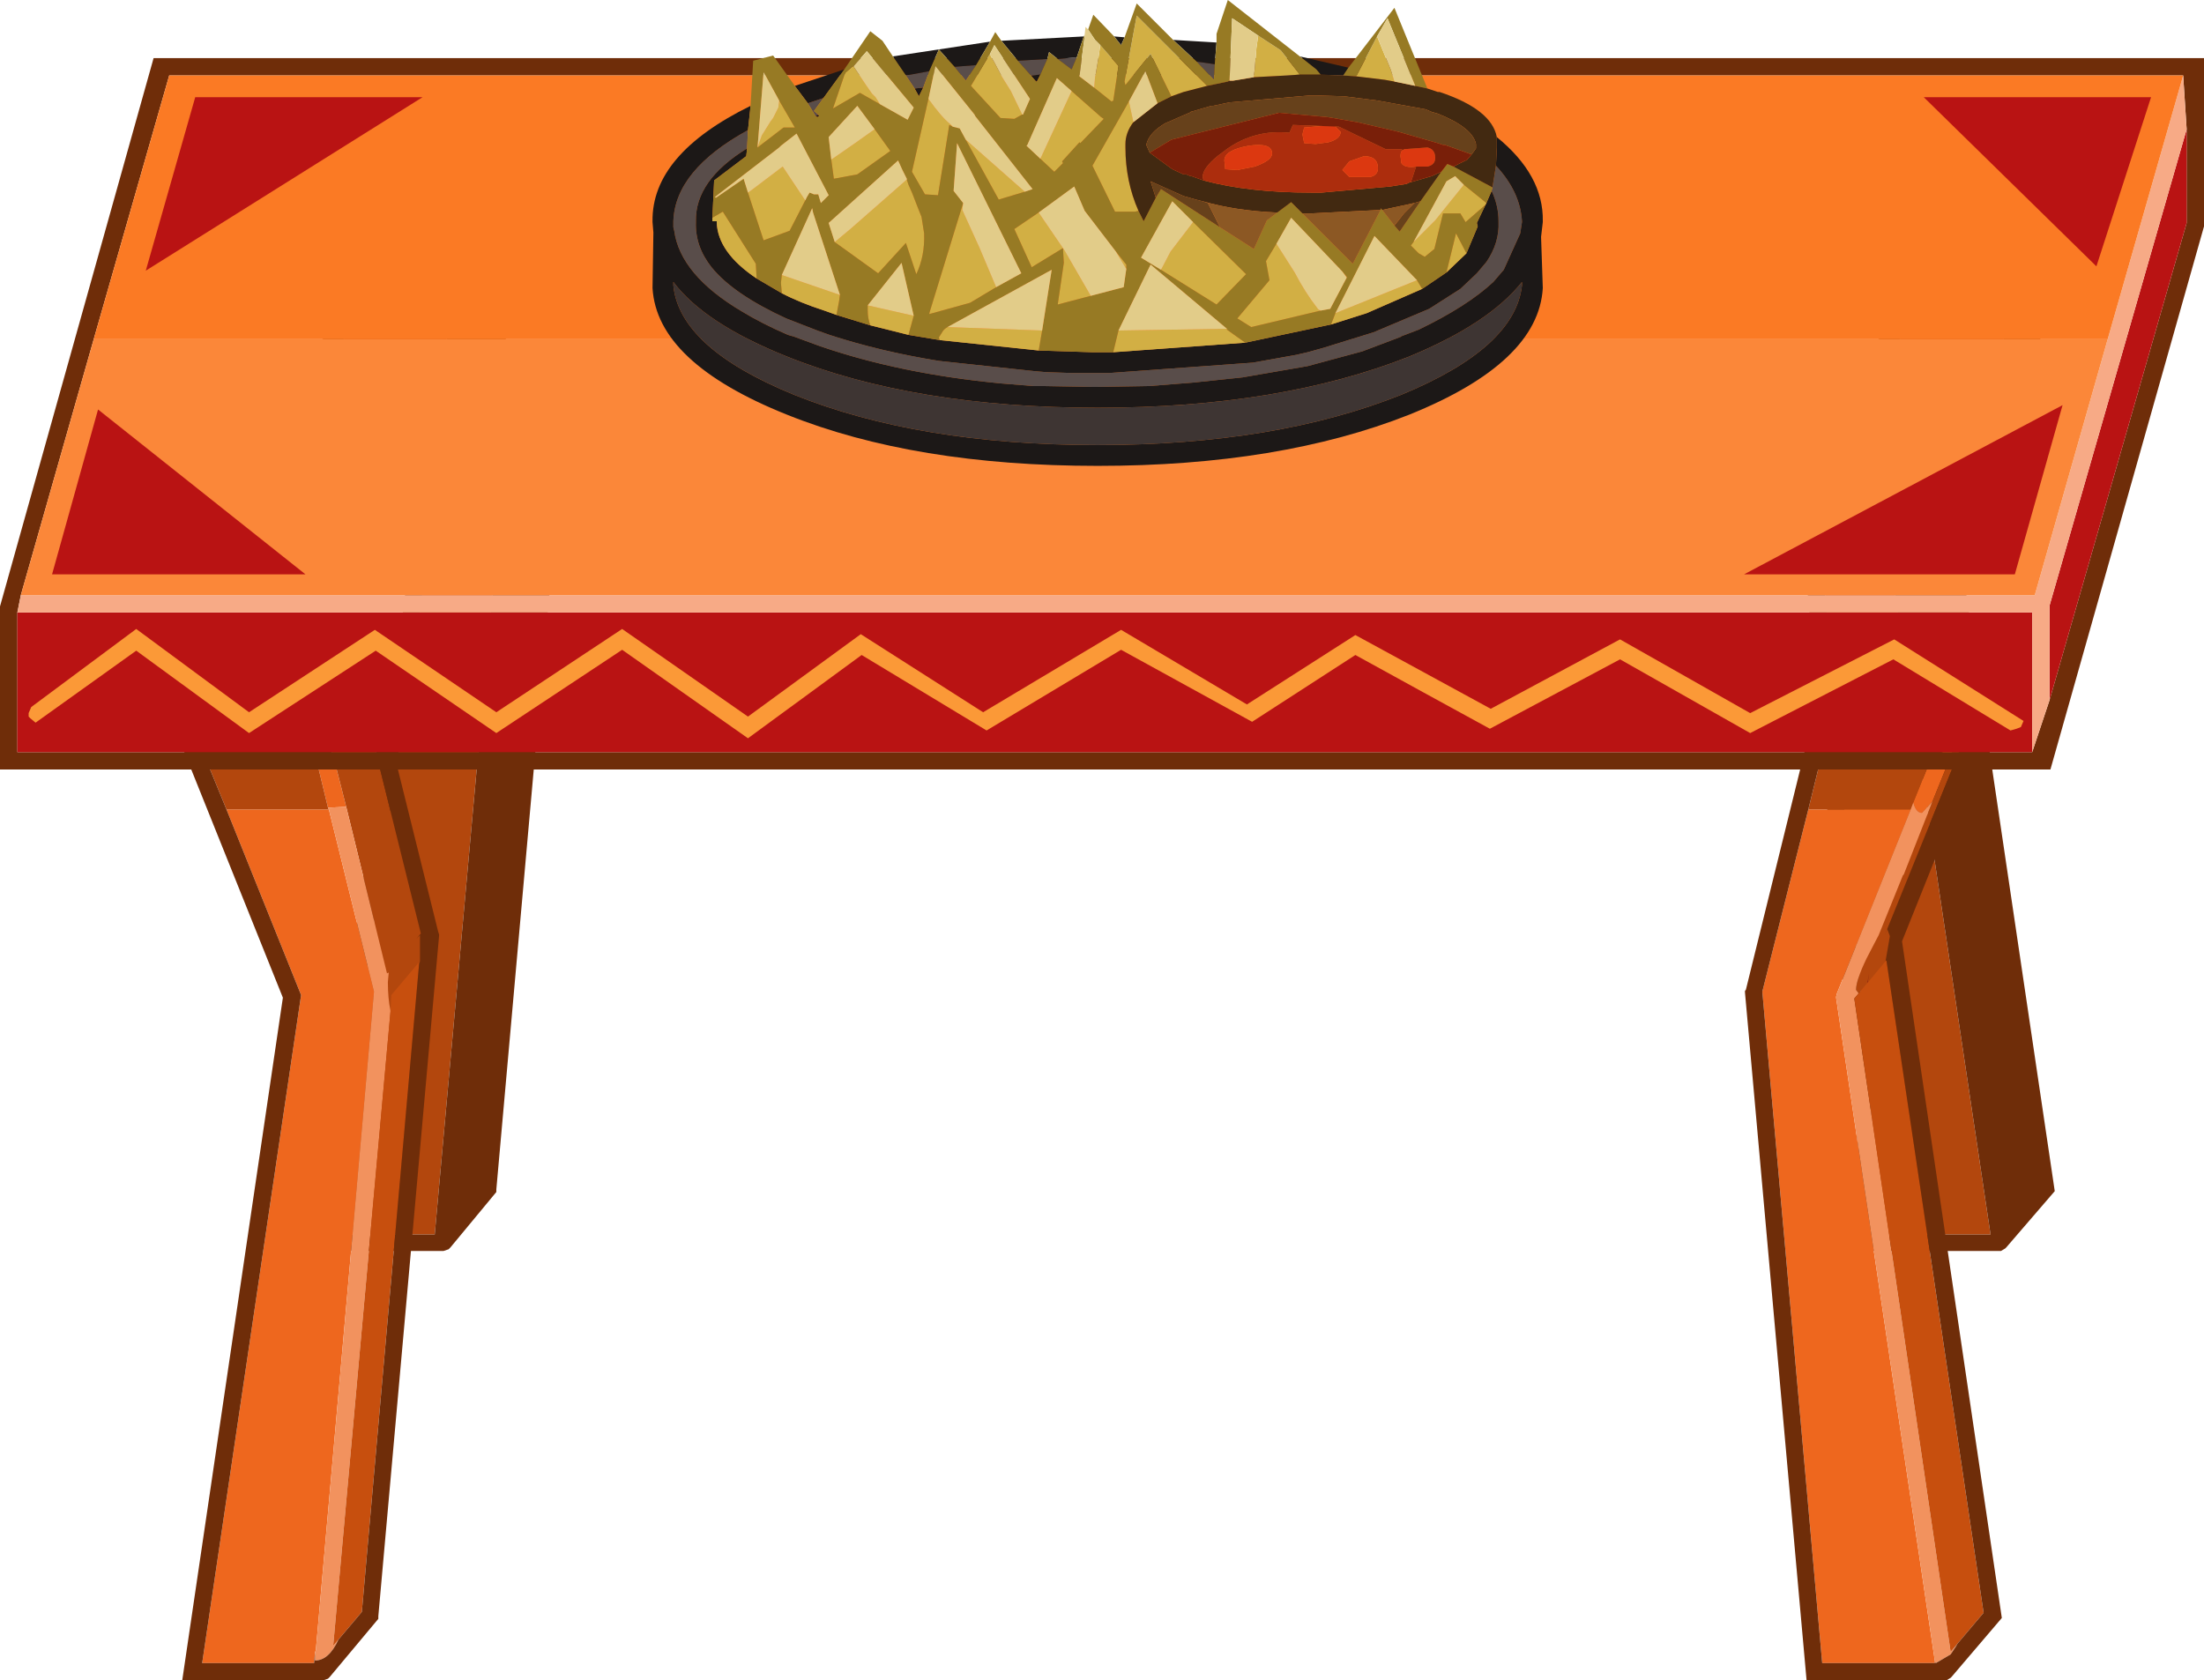 <?xml version="1.0" encoding="UTF-8" standalone="no"?>
<svg xmlns:ffdec="https://www.free-decompiler.com/flash" xmlns:xlink="http://www.w3.org/1999/xlink" ffdec:objectType="shape" height="96.85px" width="127.0px" xmlns="http://www.w3.org/2000/svg">
  <g transform="matrix(1.0, 0.0, 0.0, 1.0, 0.0, 96.65)">
    <path d="M27.15 -78.75 L25.3 -76.6 19.35 -76.6 21.45 -78.95 27.15 -78.75 M19.0 -75.65 L25.15 -75.65 28.4 -62.65 25.05 -25.5 18.9 -25.5 24.35 -62.45 19.0 -75.65 M110.9 -78.75 L116.85 -78.75 115.0 -76.6 109.05 -76.6 110.9 -78.75 M114.5 -75.65 L109.25 -62.55 109.2 -62.35 109.2 -62.3 114.7 -25.5 108.45 -25.5 105.15 -62.65 108.4 -75.65 114.5 -75.65" fill="#b3470d" fill-rule="evenodd" stroke="none"/>
    <path d="M28.6 -79.35 L28.6 -79.3 31.95 -65.95 31.95 -65.8 31.95 -65.7 28.6 -28.1 28.6 -27.95 25.95 -24.75 25.9 -24.7 25.85 -24.65 25.55 -24.55 25.45 -24.55 17.75 -24.55 23.35 -62.3 17.85 -75.95 17.8 -76.1 17.8 -76.2 17.85 -76.3 18.05 -76.5 21.05 -79.9 28.1 -79.75 28.2 -79.75 28.5 -79.6 28.6 -79.35 M19.0 -75.65 L24.35 -62.45 18.9 -25.5 25.05 -25.5 28.4 -62.65 25.15 -75.65 19.0 -75.65 M27.15 -78.75 L21.45 -78.95 19.35 -76.6 25.3 -76.6 27.15 -78.75 M107.7 -76.4 L107.7 -76.45 110.45 -79.75 117.85 -79.75 118.05 -79.7 118.2 -79.6 118.25 -79.55 118.35 -79.3 118.35 -79.25 118.35 -79.05 112.85 -65.45 118.4 -28.0 115.6 -24.75 115.55 -24.7 115.3 -24.55 115.25 -24.55 115.15 -24.55 107.6 -24.55 104.15 -62.6 104.15 -62.7 104.2 -62.75 107.55 -76.2 107.7 -76.4 M114.5 -75.65 L108.4 -75.65 105.15 -62.65 108.45 -25.5 114.7 -25.5 109.2 -62.3 109.2 -62.35 109.25 -62.55 114.5 -75.65 M110.9 -78.75 L109.05 -76.6 115.0 -76.6 116.85 -78.75 110.9 -78.75" fill="#6f2d09" fill-rule="evenodd" stroke="none"/>
    <path d="M107.6 -40.0 L107.7 -40.65 107.65 -40.1 107.65 -40.05 107.6 -40.0" fill="#740c0c" fill-rule="evenodd" stroke="none"/>
    <path d="M18.2 -53.0 L19.15 -53.25 19.3 -52.7 19.95 -50.15 18.9 -50.1 18.2 -53.0 M18.15 -1.4 L18.1 -0.8 11.65 -0.8 17.35 -39.3 13.05 -50.0 18.95 -50.0 21.55 -39.5 18.2 -1.55 18.15 -1.4 M111.2 -52.75 Q111.95 -53.55 112.55 -53.35 L112.5 -53.3 111.35 -50.45 110.75 -49.8 Q110.4 -49.8 110.25 -50.4 L111.2 -52.75 M111.45 -1.2 L111.5 -0.8 105.0 -0.8 101.55 -39.5 104.2 -50.0 110.1 -50.0 105.85 -39.4 105.8 -39.2 105.8 -39.15 111.45 -1.2" fill="#ee671e" fill-rule="evenodd" stroke="none"/>
    <path d="M13.05 -50.0 L11.8 -53.05 18.2 -53.05 18.2 -53.0 18.9 -50.1 18.95 -50.0 13.05 -50.0 M19.3 -52.7 L19.1 -53.4 21.05 -55.75 24.25 -42.85 24.0 -42.55 24.2 -42.75 24.2 -41.25 24.15 -41.1 24.15 -41.05 24.15 -41.2 22.55 -39.3 22.5 -38.4 Q22.35 -39.1 22.35 -40.05 L22.4 -40.6 22.3 -40.55 19.95 -50.15 19.3 -52.7 M12.15 -54.05 L14.35 -56.5 20.25 -56.3 18.35 -54.05 12.15 -54.05 M104.2 -50.0 L104.95 -53.05 111.3 -53.05 111.2 -52.75 110.25 -50.4 110.1 -50.0 104.2 -50.0 M112.5 -53.3 L113.2 -54.1 108.6 -42.75 108.75 -43.1 108.9 -42.7 108.65 -41.25 107.65 -40.05 107.65 -40.1 107.7 -40.65 107.6 -40.0 107.1 -39.4 106.95 -39.6 Q106.95 -40.15 107.55 -41.4 L108.25 -42.75 108.05 -42.25 109.65 -46.2 109.7 -46.25 111.35 -50.45 112.5 -53.3 M107.55 -56.3 L113.75 -56.3 111.85 -54.05 105.65 -54.05 107.55 -56.3" fill="#b3470d" fill-rule="evenodd" stroke="none"/>
    <path d="M19.5 -2.15 Q18.95 -0.95 18.15 -0.95 L18.15 -1.4 18.2 -1.55 21.55 -39.5 18.95 -50.0 18.9 -50.1 19.95 -50.15 22.3 -40.55 22.4 -40.6 22.35 -40.05 Q22.35 -39.1 22.5 -38.4 L22.5 -38.35 19.2 -1.8 19.5 -2.15 M112.4 -1.45 L112.8 -1.9 112.4 -1.3 111.55 -0.8 111.5 -0.85 111.45 -1.2 105.8 -39.15 105.8 -39.2 105.85 -39.4 110.1 -50.0 110.25 -50.4 Q110.4 -49.8 110.75 -49.8 L111.35 -50.45 109.7 -46.25 109.65 -46.2 108.05 -42.25 108.25 -42.75 107.55 -41.4 Q106.95 -40.15 106.95 -39.6 L107.1 -39.4 106.85 -39.1 112.4 -1.45" fill="#f2925e" fill-rule="evenodd" stroke="none"/>
    <path d="M24.15 -41.1 L20.85 -3.75 19.5 -2.15 19.2 -1.8 22.5 -38.35 22.5 -38.4 22.55 -39.3 24.15 -41.2 24.15 -41.05 24.15 -41.1 M108.65 -41.25 L108.7 -41.3 114.3 -3.7 112.4 -1.45 106.85 -39.1 107.1 -39.4 107.6 -40.0 107.65 -40.05 108.65 -41.25" fill="#c74f0e" fill-rule="evenodd" stroke="none"/>
    <path d="M18.2 -53.0 L18.2 -53.05 11.8 -53.05 13.05 -50.0 17.35 -39.3 11.65 -0.8 18.1 -0.8 18.15 -1.4 18.15 -0.95 Q18.95 -0.95 19.5 -2.15 L20.85 -3.75 24.15 -41.1 24.2 -41.25 24.2 -42.75 24.0 -42.55 24.25 -42.85 21.05 -55.75 19.1 -53.4 19.3 -52.7 19.15 -53.25 18.2 -53.0 M10.6 -53.35 L10.55 -53.5 10.55 -53.6 10.6 -53.75 10.8 -53.95 13.9 -57.5 21.25 -57.3 21.35 -57.3 21.7 -57.15 21.8 -56.9 21.8 -56.85 25.25 -42.95 25.3 -42.8 25.3 -42.7 21.8 -3.5 21.8 -3.35 19.0 0.0 18.95 0.05 18.9 0.1 18.6 0.2 18.5 0.2 10.5 0.2 16.3 -39.15 10.6 -53.35 M12.15 -54.05 L18.35 -54.05 20.25 -56.3 14.35 -56.5 12.15 -54.05 M111.2 -52.75 L111.3 -53.05 104.95 -53.05 104.2 -50.0 101.55 -39.5 105.0 -0.8 111.5 -0.8 111.45 -1.2 111.5 -0.85 111.55 -0.8 112.4 -1.3 112.8 -1.9 112.4 -1.45 114.3 -3.7 108.7 -41.3 108.65 -41.25 108.9 -42.7 108.75 -43.1 108.6 -42.75 113.2 -54.1 112.5 -53.3 112.55 -53.35 Q111.95 -53.55 111.2 -52.75 M104.05 -53.6 L104.2 -53.85 104.2 -53.9 107.1 -57.3 114.8 -57.3 115.0 -57.25 115.15 -57.15 115.2 -57.1 115.3 -56.85 115.3 -56.8 115.3 -56.6 109.6 -42.4 115.35 -3.4 112.45 0.0 112.4 0.05 112.15 0.2 112.1 0.2 112.0 0.2 104.1 0.2 100.55 -39.45 100.55 -39.55 100.6 -39.6 104.05 -53.6 M107.55 -56.3 L105.65 -54.05 111.85 -54.05 113.75 -56.3 107.55 -56.3" fill="#6f2d09" fill-rule="evenodd" stroke="none"/>
    <path d="M5.4 -77.1 L1.2 -62.35 1.0 -61.35 1.0 -53.3 117.1 -53.3 118.1 -56.3 126.0 -83.8 126.0 -89.2 125.8 -92.3 9.75 -92.3 5.4 -77.1 M0.0 -52.3 L0.0 -61.7 8.85 -93.3 127.0 -93.3 127.0 -83.6 118.15 -52.3 0.0 -52.3" fill="#6f2d09" fill-rule="evenodd" stroke="none"/>
    <path d="M126.0 -89.2 L126.0 -83.8 118.1 -56.3 118.1 -61.75 126.0 -89.2 M117.1 -53.3 L1.0 -53.3 1.0 -61.35 117.1 -61.35 117.1 -53.3" fill="#b91313" fill-rule="evenodd" stroke="none"/>
    <path d="M1.2 -62.35 L117.25 -62.35 121.45 -77.1 125.8 -92.3 126.0 -89.2 118.1 -61.75 118.1 -56.3 117.1 -53.3 117.1 -61.35 1.0 -61.35 1.2 -62.35" fill="#f7aa86" fill-rule="evenodd" stroke="none"/>
    <path d="M1.2 -62.35 L5.4 -77.1 121.45 -77.1 117.25 -62.35 1.2 -62.35" fill="#fb8739" fill-rule="evenodd" stroke="none"/>
    <path d="M121.45 -77.1 L5.4 -77.1 9.75 -92.3 125.8 -92.3 121.45 -77.1" fill="#fb7a24" fill-rule="evenodd" stroke="none"/>
    <path d="M24.35 -91.05 L8.4 -81.05 11.25 -91.05 24.35 -91.05 M120.8 -81.3 L110.85 -91.05 123.95 -91.05 120.8 -81.3 M3.0 -63.55 L5.65 -73.05 17.6 -63.55 3.0 -63.55 M100.5 -63.55 L118.85 -73.3 116.1 -63.55 100.5 -63.55" fill="#b91313" fill-rule="evenodd" stroke="none"/>
    <path d="M49.6 -60.1 L56.65 -55.6 64.6 -60.35 71.85 -56.05 78.1 -60.05 85.9 -55.8 93.35 -59.8 100.85 -55.55 109.15 -59.8 116.6 -55.1 116.45 -54.75 116.2 -54.65 115.85 -54.55 109.1 -58.65 100.85 -54.4 93.35 -58.65 85.85 -54.65 Q82.0 -56.75 78.1 -58.9 L72.15 -55.05 64.6 -59.2 56.85 -54.55 49.65 -58.9 43.1 -54.1 35.85 -59.2 28.6 -54.4 21.65 -59.15 14.35 -54.4 7.85 -59.15 2.05 -55.0 1.75 -55.25 1.65 -55.35 1.65 -55.55 1.8 -55.9 7.85 -60.4 14.35 -55.6 21.6 -60.35 28.6 -55.6 35.85 -60.4 43.1 -55.35 49.6 -60.1" fill="#fb9937" fill-rule="evenodd" stroke="none"/>
    <path d="M63.25 -71.0 Q52.95 -71.0 45.75 -73.9 39.15 -76.6 38.8 -80.2 L38.8 -80.4 Q40.6 -78.0 45.35 -76.1 52.7 -73.15 63.25 -73.15 73.75 -73.15 81.2 -76.1 85.8 -78.0 87.7 -80.4 L87.7 -80.2 Q87.3 -76.6 80.75 -73.9 73.5 -71.0 63.25 -71.0" fill="#3e3533" fill-rule="evenodd" stroke="none"/>
    <path d="M86.0 -85.85 L86.2 -87.1 Q87.6 -85.6 87.7 -83.9 L87.7 -83.85 87.6 -83.2 86.65 -81.1 86.05 -80.4 Q84.55 -79.0 81.75 -77.65 L80.7 -77.25 80.75 -77.25 78.5 -76.4 75.35 -75.55 71.6 -74.9 68.75 -74.6 66.2 -74.4 63.25 -74.35 62.95 -74.35 60.15 -74.4 59.55 -74.4 57.7 -74.55 Q51.9 -75.1 47.25 -76.7 L45.75 -77.25 45.4 -77.35 Q43.9 -78.0 42.75 -78.7 39.2 -80.8 38.85 -83.35 L38.8 -83.55 38.8 -83.85 38.8 -83.9 Q38.9 -86.85 43.1 -89.15 L43.05 -88.1 Q40.05 -86.25 40.1 -83.9 L40.1 -83.85 Q40.05 -82.45 41.0 -81.25 42.25 -79.7 45.3 -78.3 L47.1 -77.6 47.8 -77.35 Q50.7 -76.4 54.1 -75.85 L59.7 -75.25 60.3 -75.2 61.8 -75.15 62.8 -75.15 62.95 -75.15 63.25 -75.15 63.9 -75.15 72.2 -75.75 74.7 -76.2 75.35 -76.35 76.25 -76.6 79.15 -77.5 82.35 -78.85 84.15 -80.0 85.1 -80.9 85.65 -81.55 Q86.4 -82.65 86.35 -83.85 L86.35 -83.9 Q86.35 -84.8 85.95 -85.65 L86.0 -85.85 M70.0 -92.95 L69.95 -92.05 68.95 -93.1 70.0 -92.95 M62.05 -93.35 L61.75 -92.65 60.95 -93.25 62.05 -93.35 M60.35 -93.25 L59.95 -92.35 59.4 -92.3 58.65 -93.15 60.35 -93.25 M56.25 -92.9 L55.65 -92.0 55.0 -92.8 56.25 -92.9 M53.55 -92.55 L53.2 -91.6 52.7 -91.55 52.2 -92.3 53.55 -92.55 M47.45 -91.0 L46.9 -90.25 47.15 -90.05 47.0 -89.95 46.55 -90.7 47.45 -91.0" fill="#594d4a" fill-rule="evenodd" stroke="none"/>
    <path d="M77.7 -92.75 L77.4 -92.3 76.1 -92.35 75.85 -92.65 74.9 -93.4 77.7 -92.75 M86.2 -87.1 L86.25 -88.15 86.25 -88.35 86.25 -88.75 Q88.95 -86.55 88.9 -83.9 L88.9 -83.85 88.8 -83.0 88.9 -80.05 Q88.65 -75.75 81.2 -72.75 73.75 -69.8 63.25 -69.8 52.7 -69.8 45.35 -72.75 37.85 -75.75 37.6 -80.05 L37.65 -83.25 37.6 -83.85 37.6 -83.9 Q37.55 -87.75 43.25 -90.55 L43.1 -89.15 Q38.9 -86.85 38.8 -83.9 L38.8 -83.85 38.8 -83.55 38.85 -83.35 Q39.2 -80.8 42.75 -78.7 43.9 -78.0 45.4 -77.35 L45.75 -77.25 47.25 -76.7 Q51.9 -75.1 57.7 -74.55 L59.55 -74.4 60.15 -74.4 62.95 -74.35 63.25 -74.35 66.2 -74.4 68.75 -74.6 71.6 -74.9 75.35 -75.55 78.5 -76.4 80.75 -77.25 80.7 -77.25 81.75 -77.65 Q84.55 -79.0 86.05 -80.4 L86.65 -81.1 87.6 -83.2 87.7 -83.85 87.7 -83.9 Q87.6 -85.6 86.2 -87.1 M70.1 -94.2 L70.0 -92.95 68.95 -93.1 67.6 -94.35 70.1 -94.2 M64.8 -94.5 L64.6 -94.05 64.2 -94.55 64.8 -94.5 M62.45 -94.55 L62.05 -93.35 60.95 -93.25 60.45 -93.65 60.35 -93.25 58.65 -93.15 57.7 -94.3 62.45 -94.55 M59.95 -92.35 L59.75 -91.95 59.7 -91.95 59.4 -92.3 59.95 -92.35 M57.05 -94.25 L56.25 -92.9 55.0 -92.8 54.1 -93.8 53.55 -92.55 52.2 -92.3 51.45 -93.4 57.05 -94.25 M53.2 -91.6 L52.95 -91.1 52.7 -91.55 53.2 -91.6 M48.65 -92.65 L47.45 -91.0 46.55 -90.7 45.8 -91.7 48.65 -92.65 M47.15 -90.05 L47.2 -89.95 47.1 -89.9 47.0 -89.95 47.15 -90.05 M43.05 -88.1 L43.0 -87.65 41.15 -86.25 41.05 -84.1 41.05 -83.9 41.3 -83.9 41.3 -83.85 Q41.35 -82.1 43.6 -80.6 L45.05 -79.75 Q46.1 -79.2 47.5 -78.75 L48.2 -78.5 50.15 -77.9 52.35 -77.35 54.15 -77.05 59.85 -76.45 62.95 -76.35 64.15 -76.35 71.75 -76.9 76.7 -77.95 78.75 -78.6 81.95 -80.0 83.35 -80.95 84.5 -82.05 85.15 -83.6 85.1 -83.8 85.6 -84.85 85.65 -84.95 85.95 -85.65 Q86.35 -84.8 86.35 -83.9 L86.35 -83.85 Q86.4 -82.65 85.65 -81.55 L85.1 -80.9 84.15 -80.0 82.35 -78.85 79.15 -77.5 76.25 -76.6 75.35 -76.35 74.7 -76.2 72.2 -75.75 63.9 -75.15 63.25 -75.15 62.95 -75.15 62.8 -75.15 61.8 -75.15 60.3 -75.2 59.7 -75.25 54.1 -75.85 Q50.7 -76.4 47.8 -77.35 L47.1 -77.6 45.3 -78.3 Q42.25 -79.7 41.0 -81.25 40.05 -82.45 40.1 -83.85 L40.1 -83.9 Q40.05 -86.25 43.05 -88.1 M63.25 -71.0 Q73.5 -71.0 80.75 -73.9 87.3 -76.6 87.7 -80.2 L87.7 -80.4 Q85.8 -78.0 81.2 -76.1 73.75 -73.15 63.25 -73.15 52.7 -73.15 45.35 -76.1 40.6 -78.0 38.8 -80.4 L38.8 -80.2 Q39.15 -76.6 45.75 -73.9 52.95 -71.0 63.25 -71.0" fill="#1c1817" fill-rule="evenodd" stroke="none"/>
    <path d="M79.35 -94.55 L80.15 -92.6 80.35 -91.95 79.8 -92.05 78.15 -92.25 79.35 -94.55 M72.25 -92.2 L72.25 -92.3 72.3 -92.65 72.4 -93.9 72.5 -94.6 73.8 -93.75 74.9 -92.35 74.15 -92.3 72.25 -92.2 M63.4 -94.05 L64.45 -92.85 64.15 -90.85 64.05 -90.8 63.05 -91.6 63.1 -92.2 63.15 -92.45 63.3 -93.35 63.4 -94.05 M41.05 -84.1 L41.65 -84.45 43.55 -81.45 43.6 -80.6 Q41.35 -82.1 41.3 -83.85 L41.3 -83.9 41.05 -83.9 41.05 -84.1 M45.05 -79.75 L45.0 -80.35 45.05 -80.8 48.4 -79.65 48.35 -79.3 48.2 -78.5 47.5 -78.75 Q46.1 -79.2 45.05 -79.75 M50.15 -77.9 Q50.0 -78.3 50.0 -78.75 L50.0 -79.05 52.65 -78.45 52.35 -77.35 50.15 -77.9 M54.15 -77.05 L54.1 -77.2 54.35 -77.6 54.45 -77.7 54.6 -77.8 60.05 -77.6 59.85 -76.45 54.15 -77.05 M64.15 -76.35 L64.45 -77.6 70.7 -77.7 70.7 -77.65 71.75 -76.9 64.15 -76.35 M76.7 -77.95 L76.95 -78.6 81.65 -80.5 81.95 -80.0 78.75 -78.6 76.7 -77.95 M83.35 -80.95 L83.9 -83.2 84.5 -82.05 83.35 -80.95 M85.6 -84.85 L84.45 -83.85 84.15 -84.35 83.15 -84.35 82.65 -82.3 82.1 -81.85 81.75 -82.05 81.3 -82.5 81.45 -82.7 82.7 -83.95 84.35 -86.0 85.65 -84.95 85.6 -84.85 M67.5 -91.1 L66.3 -93.55 64.85 -91.75 64.8 -91.95 65.5 -95.75 69.55 -91.7 68.2 -91.35 67.5 -91.1 M61.75 -91.4 L63.45 -89.9 63.6 -89.8 62.25 -88.4 62.2 -88.45 61.2 -87.35 61.25 -87.25 60.75 -86.75 59.95 -87.5 61.75 -91.4 M65.05 -90.8 L65.3 -89.65 65.3 -89.6 Q64.85 -89.0 64.85 -88.35 L64.85 -88.15 Q64.85 -86.2 65.6 -84.5 L65.4 -84.45 64.25 -84.45 62.95 -87.1 65.05 -90.8 M66.9 -81.1 L67.45 -82.15 68.75 -83.85 71.8 -80.85 70.1 -79.1 66.9 -81.1 M59.85 -84.4 L61.25 -82.35 61.35 -82.2 62.65 -79.95 62.85 -79.6 60.95 -79.1 61.3 -81.5 61.25 -82.35 59.45 -81.25 58.45 -83.45 59.85 -84.4 M64.9 -81.15 L64.3 -82.15 64.9 -81.4 64.9 -81.15 M77.6 -80.65 L77.35 -81.0 77.6 -80.7 77.6 -80.65 M73.55 -82.6 L74.6 -80.95 Q75.2 -79.8 75.9 -78.9 75.95 -78.8 76.1 -78.75 L72.1 -77.8 71.3 -78.3 73.15 -80.5 72.95 -81.6 73.55 -82.6 M57.05 -93.55 L57.1 -93.4 57.3 -93.05 57.75 -92.2 58.25 -91.4 58.9 -90.05 58.45 -89.8 57.65 -89.85 55.95 -91.7 57.05 -93.55 M50.7 -90.65 L49.55 -91.3 48.0 -90.4 48.7 -92.45 49.1 -92.8 49.2 -92.85 49.2 -92.8 49.9 -91.75 50.25 -91.25 50.45 -91.05 50.7 -90.65 M52.25 -86.3 L52.35 -86.0 52.55 -85.55 52.9 -84.65 53.1 -84.15 53.25 -83.2 Q53.3 -81.9 52.8 -80.85 L52.2 -82.65 50.6 -80.9 48.1 -82.7 49.0 -83.45 52.25 -86.3 M55.65 -88.6 L59.05 -85.6 57.55 -85.15 55.65 -88.6 M53.5 -90.95 Q54.25 -89.9 54.75 -89.5 L54.9 -89.35 54.7 -89.45 54.05 -85.4 53.3 -85.45 52.55 -86.75 53.5 -90.95 M43.65 -88.15 L43.9 -88.85 44.4 -89.65 44.55 -89.85 44.85 -90.45 44.9 -90.85 45.8 -89.3 45.15 -89.3 43.65 -88.15 M43.1 -85.55 L43.25 -85.65 45.1 -87.05 46.4 -85.1 45.5 -83.35 44.0 -82.8 43.1 -85.55 M47.9 -87.45 L49.2 -88.35 50.4 -89.2 51.3 -87.95 49.4 -86.6 48.05 -86.35 47.9 -87.45 M55.5 -84.95 L55.45 -84.55 56.45 -82.35 57.4 -80.1 55.9 -79.2 53.55 -78.55 53.55 -78.6 55.5 -84.95" fill="#d2af44" fill-rule="evenodd" stroke="none"/>
    <path d="M81.55 -91.7 L79.95 -95.6 79.35 -94.55 78.15 -92.25 77.4 -92.3 77.7 -92.75 80.35 -96.2 82.25 -91.55 81.55 -91.7 M74.9 -92.35 L73.8 -93.75 72.5 -94.6 71.0 -95.6 70.85 -92.0 70.75 -91.95 69.55 -91.7 65.5 -95.75 64.8 -91.95 64.85 -91.75 66.3 -93.55 67.5 -91.1 66.7 -90.7 66.0 -92.55 65.05 -90.8 62.95 -87.1 64.25 -84.45 65.4 -84.45 65.6 -84.5 65.9 -83.9 66.6 -85.25 66.9 -85.75 70.3 -83.55 72.25 -82.3 73.0 -83.95 73.6 -84.4 74.4 -85.0 75.05 -84.35 77.95 -81.45 79.55 -84.55 79.55 -84.65 79.65 -84.55 80.35 -83.65 80.65 -83.3 81.85 -85.05 83.05 -86.75 83.4 -87.2 83.75 -87.05 86.0 -85.85 85.95 -85.65 85.65 -84.95 84.35 -86.0 83.85 -86.5 83.35 -86.2 81.45 -82.7 81.3 -82.5 81.75 -82.05 82.1 -81.85 82.65 -82.3 83.15 -84.35 84.15 -84.35 84.45 -83.85 85.6 -84.85 85.1 -83.8 85.15 -83.6 84.5 -82.05 83.9 -83.2 83.35 -80.95 81.95 -80.0 81.65 -80.5 79.2 -83.05 76.95 -78.6 76.7 -77.95 71.75 -76.9 70.7 -77.65 70.7 -77.7 66.3 -81.4 64.45 -77.6 64.15 -76.35 62.95 -76.35 59.85 -76.45 60.05 -77.6 60.6 -81.1 54.6 -77.8 54.45 -77.7 54.35 -77.6 54.1 -77.2 54.15 -77.05 52.35 -77.35 52.65 -78.45 51.95 -81.5 50.0 -79.05 50.0 -78.75 Q50.0 -78.3 50.15 -77.9 L48.2 -78.5 48.35 -79.3 48.4 -79.65 46.85 -84.4 46.8 -84.65 45.05 -80.8 45.0 -80.35 45.05 -79.75 43.6 -80.6 43.55 -81.45 41.65 -84.45 41.05 -84.1 41.15 -86.25 43.0 -87.65 43.05 -88.1 43.1 -89.15 43.25 -90.55 43.4 -93.15 44.55 -93.45 45.8 -91.7 46.55 -90.7 47.0 -89.95 47.1 -89.9 47.2 -89.95 47.15 -90.05 46.9 -90.25 47.45 -91.0 48.65 -92.65 50.15 -94.85 50.85 -94.3 51.45 -93.4 52.2 -92.3 52.7 -91.55 52.95 -91.1 53.2 -91.6 53.55 -92.55 54.1 -93.8 55.0 -92.8 55.65 -92.0 56.25 -92.9 57.05 -94.25 57.35 -94.8 57.7 -94.3 58.65 -93.15 59.4 -92.3 59.7 -91.95 59.75 -91.95 59.95 -92.35 60.35 -93.25 60.45 -93.65 60.95 -93.25 61.75 -92.65 62.05 -93.35 62.45 -94.55 62.5 -94.65 62.5 -94.55 62.2 -92.25 63.05 -91.6 64.05 -90.8 64.15 -90.85 64.45 -92.85 63.4 -94.05 63.1 -94.35 62.7 -94.95 63.0 -95.8 64.2 -94.55 64.6 -94.05 64.8 -94.5 65.5 -96.45 67.6 -94.35 68.95 -93.1 69.95 -92.05 70.0 -92.95 70.1 -94.2 70.1 -94.7 70.75 -96.65 74.9 -93.4 75.85 -92.65 76.1 -92.35 75.55 -92.35 74.9 -92.35 M59.95 -87.5 L60.75 -86.75 61.25 -87.25 61.2 -87.35 62.2 -88.45 62.25 -88.4 63.6 -89.8 63.45 -89.9 61.75 -91.4 60.9 -92.15 59.2 -88.3 59.15 -88.25 59.95 -87.5 M68.75 -83.85 L67.55 -85.05 65.75 -81.8 66.9 -81.1 70.1 -79.1 71.8 -80.85 68.75 -83.85 M64.3 -82.15 L62.5 -84.5 61.9 -85.9 59.85 -84.4 58.45 -83.45 59.45 -81.25 61.25 -82.35 61.3 -81.5 60.95 -79.1 62.85 -79.6 64.75 -80.1 64.9 -81.15 64.9 -81.4 64.3 -82.15 M77.35 -81.0 L74.4 -84.1 73.55 -82.6 72.95 -81.6 73.15 -80.5 71.3 -78.3 72.1 -77.8 76.1 -78.75 76.65 -78.85 77.6 -80.65 77.6 -80.7 77.35 -81.0 M58.9 -90.05 L58.95 -90.05 59.35 -90.95 57.3 -94.05 57.05 -93.55 55.95 -91.7 57.65 -89.85 58.45 -89.8 58.9 -90.05 M50.7 -90.65 L52.3 -89.75 52.65 -90.45 49.95 -93.7 49.2 -92.85 49.1 -92.8 48.7 -92.45 48.0 -90.4 49.55 -91.3 50.7 -90.65 M52.25 -86.3 L52.25 -86.35 52.0 -86.85 51.75 -87.4 47.75 -83.8 48.1 -82.7 50.6 -80.9 52.2 -82.65 52.8 -80.85 Q53.3 -81.9 53.25 -83.2 L53.1 -84.15 52.9 -84.65 52.55 -85.55 52.35 -86.0 52.25 -86.3 M54.9 -89.35 L55.3 -89.25 55.65 -88.6 57.55 -85.15 59.05 -85.6 59.5 -85.75 56.2 -89.95 56.15 -90.05 53.9 -92.85 53.5 -90.95 52.55 -86.75 53.3 -85.45 54.05 -85.4 54.7 -89.45 54.9 -89.35 M44.9 -90.85 L44.0 -92.5 43.65 -88.15 45.15 -89.3 45.8 -89.3 44.9 -90.85 M46.4 -85.1 L46.5 -85.3 46.65 -85.55 46.9 -85.45 47.15 -85.45 47.3 -84.95 47.75 -85.4 45.9 -88.95 45.0 -88.25 44.9 -88.15 41.2 -85.3 41.25 -85.25 42.85 -86.35 43.1 -85.55 44.0 -82.8 45.5 -83.35 46.4 -85.1 M50.4 -89.2 L49.4 -90.55 47.75 -88.75 47.9 -87.45 48.05 -86.35 49.4 -86.6 51.3 -87.95 50.4 -89.2 M57.4 -80.1 L58.85 -80.9 55.15 -88.4 54.95 -85.65 55.5 -84.95 53.55 -78.6 53.55 -78.55 55.9 -79.2 57.4 -80.1" fill="#977a24" fill-rule="evenodd" stroke="none"/>
    <path d="M80.35 -91.95 L81.55 -91.7 82.25 -91.55 82.85 -91.35 82.95 -91.35 Q85.95 -90.35 86.25 -88.75 L86.25 -88.35 86.25 -88.15 86.2 -87.1 86.0 -85.85 83.75 -87.05 84.45 -87.4 84.5 -87.4 84.8 -87.75 85.05 -88.1 85.05 -88.3 85.05 -88.35 Q84.85 -89.3 82.85 -90.1 L82.5 -90.2 82.15 -90.35 79.4 -90.85 77.45 -91.1 75.8 -91.15 75.55 -91.15 75.5 -91.15 70.85 -90.75 69.9 -90.55 69.8 -90.55 68.6 -90.2 68.65 -90.2 67.15 -89.55 Q66.2 -89.0 66.05 -88.3 L66.25 -87.85 67.55 -86.9 68.2 -86.6 68.35 -86.6 68.6 -86.5 68.65 -86.5 69.35 -86.25 Q71.95 -85.55 75.55 -85.55 L75.85 -85.55 76.15 -85.55 80.1 -85.9 81.05 -86.05 81.25 -86.15 81.3 -86.15 82.5 -86.5 83.05 -86.75 81.85 -85.05 81.5 -84.95 79.65 -84.55 79.55 -84.65 79.55 -84.55 75.55 -84.35 75.05 -84.35 74.4 -85.0 73.6 -84.4 Q71.2 -84.5 69.3 -85.05 L68.9 -85.15 68.2 -85.35 66.3 -86.2 66.6 -85.25 65.9 -83.9 65.6 -84.5 Q64.85 -86.2 64.85 -88.15 L64.85 -88.35 Q64.85 -89.0 65.3 -89.6 L66.7 -90.7 67.5 -91.1 68.2 -91.35 69.55 -91.7 70.75 -91.95 70.85 -92.0 71.05 -92.0 72.25 -92.2 74.15 -92.3 74.9 -92.35 75.55 -92.35 76.1 -92.35 77.4 -92.3 78.15 -92.25 79.8 -92.05 80.35 -91.95" fill="#422911" fill-rule="evenodd" stroke="none"/>
    <path d="M66.25 -87.85 L66.05 -88.3 Q66.2 -89.0 67.15 -89.55 L68.65 -90.2 68.6 -90.2 69.8 -90.55 69.9 -90.55 70.85 -90.75 75.5 -91.15 75.55 -91.15 75.8 -91.15 77.45 -91.1 79.4 -90.85 82.15 -90.35 82.5 -90.2 82.85 -90.1 Q84.85 -89.3 85.05 -88.35 L85.05 -88.3 85.05 -88.1 84.8 -87.75 83.25 -88.3 83.15 -88.3 82.85 -88.4 80.6 -89.05 78.25 -89.6 76.8 -89.85 76.5 -89.9 73.7 -90.15 67.5 -88.6 66.25 -87.85 M69.3 -85.05 L69.6 -84.95 69.8 -84.55 70.3 -83.55 66.9 -85.75 66.6 -85.25 66.3 -86.2 68.2 -85.35 68.9 -85.15 69.3 -85.05 M80.35 -83.65 L80.9 -84.35 81.5 -84.95 81.85 -85.05 80.65 -83.3 80.35 -83.65" fill="#67411b" fill-rule="evenodd" stroke="none"/>
    <path d="M79.35 -94.55 L79.95 -95.6 81.55 -91.7 80.35 -91.95 80.15 -92.6 79.35 -94.55 M72.5 -94.6 L72.4 -93.9 72.3 -92.65 72.25 -92.3 72.25 -92.2 71.05 -92.0 70.85 -92.0 71.0 -95.6 72.5 -94.6 M62.7 -94.95 L63.1 -94.35 63.4 -94.05 63.3 -93.35 63.15 -92.45 63.1 -92.2 63.05 -91.6 62.2 -92.25 62.5 -94.55 62.5 -94.65 62.55 -95.1 62.7 -94.95 M45.05 -80.8 L46.8 -84.65 46.85 -84.4 48.4 -79.65 45.05 -80.8 M50.0 -79.05 L51.95 -81.5 52.65 -78.45 50.0 -79.05 M54.6 -77.8 L60.6 -81.1 60.05 -77.6 54.6 -77.8 M64.45 -77.6 L66.3 -81.4 70.7 -77.7 64.45 -77.6 M76.95 -78.6 L79.2 -83.05 81.65 -80.5 76.95 -78.6 M81.45 -82.7 L83.35 -86.2 83.85 -86.5 84.35 -86.0 82.7 -83.95 81.45 -82.7 M61.75 -91.4 L59.95 -87.5 59.15 -88.25 59.2 -88.3 60.9 -92.15 61.75 -91.4 M65.3 -89.6 L65.3 -89.65 65.05 -90.8 66.0 -92.55 66.7 -90.7 65.3 -89.6 M68.75 -83.85 L67.45 -82.15 66.9 -81.1 65.75 -81.8 67.55 -85.05 68.75 -83.85 M59.85 -84.4 L61.9 -85.9 62.5 -84.5 64.3 -82.15 64.9 -81.15 64.75 -80.1 62.85 -79.6 62.65 -79.95 61.35 -82.2 61.25 -82.35 59.85 -84.4 M77.35 -81.0 L77.6 -80.65 76.65 -78.85 76.1 -78.75 Q75.95 -78.8 75.9 -78.9 75.2 -79.8 74.6 -80.95 L73.55 -82.6 74.4 -84.1 77.35 -81.0 M57.05 -93.55 L57.3 -94.05 59.35 -90.95 58.95 -90.05 58.9 -90.05 58.25 -91.4 57.75 -92.2 57.3 -93.05 57.1 -93.4 57.05 -93.55 M49.2 -92.85 L49.95 -93.7 52.65 -90.45 52.3 -89.75 50.7 -90.65 50.45 -91.05 50.25 -91.25 49.9 -91.75 49.2 -92.8 49.2 -92.85 M48.1 -82.7 L47.75 -83.8 51.75 -87.4 52.0 -86.85 52.25 -86.35 52.25 -86.3 49.0 -83.45 48.1 -82.7 M55.65 -88.6 L55.3 -89.25 54.9 -89.35 54.75 -89.5 Q54.25 -89.9 53.5 -90.95 L53.9 -92.85 56.15 -90.05 56.2 -89.95 59.5 -85.75 59.05 -85.6 55.65 -88.6 M44.9 -90.85 L44.85 -90.45 44.55 -89.85 44.4 -89.65 43.9 -88.85 43.65 -88.15 44.0 -92.5 44.9 -90.85 M43.1 -85.55 L42.85 -86.35 41.25 -85.25 41.2 -85.3 44.9 -88.15 45.0 -88.25 45.9 -88.95 47.75 -85.4 47.3 -84.95 47.15 -85.45 46.9 -85.45 46.65 -85.55 46.5 -85.3 46.4 -85.1 45.1 -87.05 43.25 -85.65 43.1 -85.55 M47.9 -87.45 L47.75 -88.75 49.4 -90.55 50.4 -89.2 49.2 -88.35 47.9 -87.45 M55.5 -84.95 L54.95 -85.65 55.15 -88.4 58.85 -80.9 57.4 -80.1 56.45 -82.35 55.45 -84.55 55.5 -84.95" fill="#e2cc89" fill-rule="evenodd" stroke="none"/>
    <path d="M75.15 -88.4 L75.8 -88.35 76.55 -88.45 Q77.25 -88.65 77.25 -89.05 L76.85 -89.45 75.15 -89.3 75.05 -88.9 75.15 -88.4 M73.3 -87.8 Q73.3 -88.45 71.95 -88.25 70.55 -88.0 70.55 -87.4 L70.6 -86.9 71.3 -86.85 72.3 -87.05 Q73.3 -87.4 73.3 -87.8 M69.35 -86.25 L69.3 -86.45 Q69.3 -86.95 70.15 -87.65 L70.75 -88.1 Q72.35 -89.2 74.3 -89.0 L74.5 -89.45 77.15 -89.35 79.85 -88.05 80.75 -88.05 80.85 -88.0 Q80.7 -87.95 80.7 -87.65 L80.75 -87.25 Q80.95 -86.95 81.6 -87.05 L81.3 -86.15 81.25 -86.15 81.05 -86.05 80.1 -85.9 76.15 -85.55 75.85 -85.55 75.55 -85.55 Q71.95 -85.55 69.35 -86.25 M77.75 -87.35 L77.35 -86.85 77.75 -86.45 78.95 -86.45 Q79.4 -86.55 79.4 -86.95 79.4 -87.65 78.6 -87.65 L77.75 -87.35" fill="#ac2d0d" fill-rule="evenodd" stroke="none"/>
    <path d="M73.3 -87.8 Q73.3 -87.4 72.3 -87.05 L71.3 -86.85 70.6 -86.9 70.55 -87.4 Q70.55 -88.0 71.95 -88.25 73.3 -88.45 73.3 -87.8 M75.15 -88.4 L75.05 -88.9 75.15 -89.3 76.85 -89.45 77.25 -89.05 Q77.25 -88.65 76.55 -88.45 L75.8 -88.35 75.15 -88.4 M80.85 -88.0 L80.9 -88.05 82.25 -88.15 Q82.7 -88.05 82.7 -87.55 82.7 -87.15 82.25 -87.05 L81.6 -87.05 Q80.95 -86.95 80.75 -87.25 L80.7 -87.65 Q80.7 -87.95 80.85 -88.0 M77.75 -87.35 L78.6 -87.65 Q79.4 -87.65 79.4 -86.95 79.4 -86.55 78.95 -86.45 L77.75 -86.45 77.35 -86.85 77.75 -87.35" fill="#dc3810" fill-rule="evenodd" stroke="none"/>
    <path d="M84.8 -87.75 L84.5 -87.4 84.45 -87.4 83.75 -87.05 83.4 -87.2 83.05 -86.75 82.5 -86.5 81.3 -86.15 81.6 -87.05 82.25 -87.05 Q82.7 -87.15 82.7 -87.55 82.7 -88.05 82.25 -88.15 L80.9 -88.05 80.85 -88.0 80.75 -88.05 79.85 -88.05 77.15 -89.35 74.5 -89.45 74.3 -89.0 Q72.35 -89.2 70.75 -88.1 L70.15 -87.65 Q69.3 -86.95 69.3 -86.45 L69.35 -86.25 68.65 -86.5 68.6 -86.5 68.35 -86.6 68.2 -86.6 67.55 -86.9 66.25 -87.85 67.5 -88.6 73.7 -90.15 76.5 -89.9 76.8 -89.85 78.25 -89.6 80.6 -89.05 82.85 -88.4 83.15 -88.3 83.25 -88.3 84.8 -87.75" fill="#791f09" fill-rule="evenodd" stroke="none"/>
    <path d="M70.3 -83.55 L69.8 -84.55 69.6 -84.95 69.3 -85.05 Q71.2 -84.5 73.6 -84.4 L73.0 -83.95 72.25 -82.3 70.3 -83.55 M80.35 -83.65 L79.65 -84.55 81.5 -84.95 80.9 -84.35 80.35 -83.65 M79.55 -84.55 L77.95 -81.45 75.05 -84.35 75.55 -84.35 79.55 -84.55" fill="#8c5824" fill-rule="evenodd" stroke="none"/>
  </g>
</svg>
